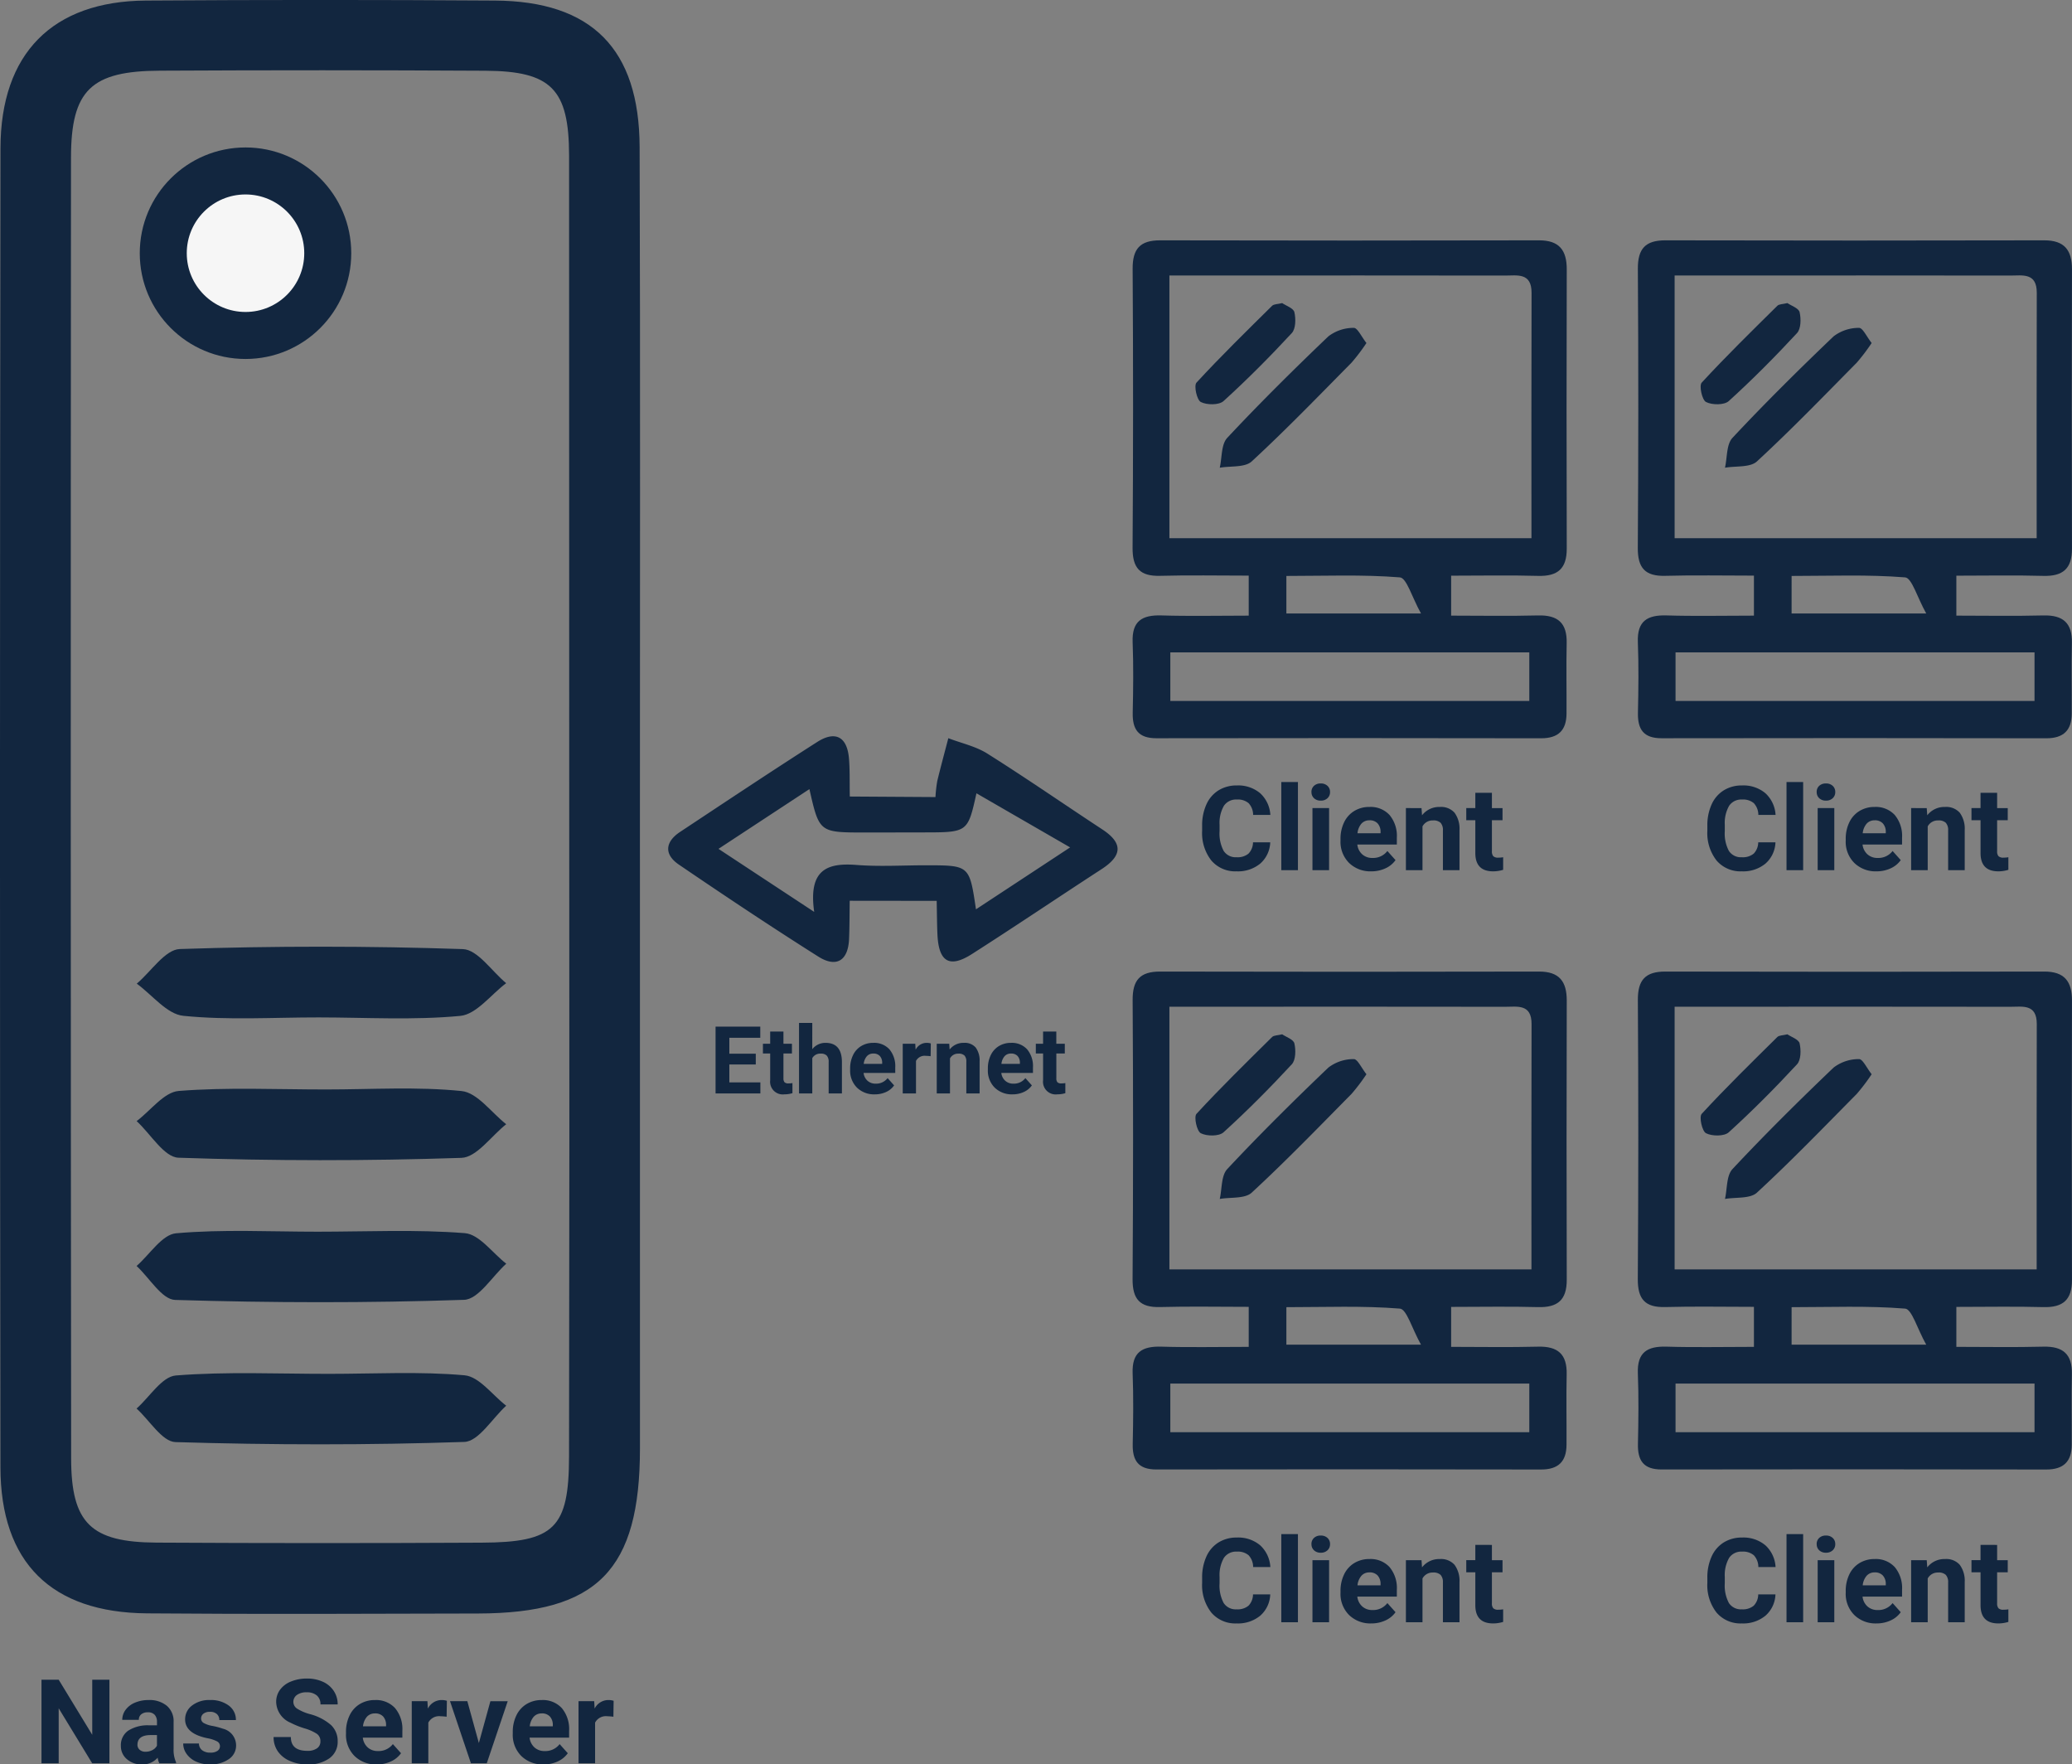 <svg xmlns="http://www.w3.org/2000/svg" width="352.702" height="300.29" viewBox="0 0 352.702 300.29">
  <rect x="0" y="0" width="352.702" height="300.29" fill="#808080" stroke="none"/>
  <g id="Grupo_155453" data-name="Grupo 155453" transform="translate(-2099.973 9364.253)">
    <g id="Grupo_155299" data-name="Grupo 155299" transform="translate(-5431.205 -14226.133)">
      <path id="Trazado_197174" data-name="Trazado 197174" d="M7640.108,4999.661q.018,54.355.007,108.71c-.01,20.714-7.206,28.067-27.551,28.116-18.789.045-37.579.134-56.367-.024-16.271-.138-24.922-8.621-24.945-24.87q-.157-112.233.007-224.465c.022-16.182,8.877-25.047,24.754-25.153q29.691-.2,59.386,0c16.5.1,24.6,8.2,24.657,24.951C7640.187,4924.5,7640.1,4962.083,7640.108,4999.661Zm-12.035.393q0-55.854-.024-111.708c-.02-11.319-3.041-14.365-14.274-14.427q-27.673-.155-55.35-.01c-11.707.046-15.152,3.275-15.162,14.8q-.094,110.7.025,221.4c.013,11.043,3.4,14.251,14.532,14.313q27.675.155,55.35.008c12.371-.054,14.85-2.468,14.872-14.686Q7628.139,5054.9,7628.073,5000.054Z" fill="#12263f"/>
      <path id="Trazado_197176" data-name="Trazado 197176" d="M7587.19,5095.7c7.7,0,15.431-.44,23.065.245,2.5.225,4.736,3.367,7.092,5.175-2.373,2.151-4.687,6.082-7.131,6.165-16.377.555-32.788.521-49.168.029-2.263-.068-4.417-3.718-6.622-5.709,2.222-1.967,4.324-5.443,6.687-5.63C7569.758,5095.292,7578.491,5095.705,7587.19,5095.7Z" fill="#12263f"/>
      <path id="Trazado_197177" data-name="Trazado 197177" d="M7585.223,5071.506c8.368,0,16.769-.411,25.085.247,2.47.2,4.7,3.384,7.047,5.2-2.39,2.145-4.72,6.065-7.179,6.148-16.383.553-32.8.516-49.187.017-2.243-.068-4.376-3.762-6.561-5.778,2.232-1.944,4.334-5.352,6.719-5.564C7569.117,5071.071,7577.19,5071.51,7585.223,5071.506Z" fill="#12263f"/>
      <path id="Trazado_197178" data-name="Trazado 197178" d="M7585.453,5035.035c-7.7-.007-15.448.5-23.069-.27-2.8-.281-5.293-3.561-7.926-5.474,2.44-2.056,4.823-5.809,7.329-5.893q24.072-.8,48.18.011c2.519.084,4.918,3.775,7.372,5.8-2.6,1.946-5.057,5.306-7.812,5.569C7601.565,5035.532,7593.486,5035.043,7585.453,5035.035Z" fill="#12263f"/>
      <path id="Trazado_197179" data-name="Trazado 197179" d="M7586.685,5047.3c7.7,0,15.444-.509,23.061.267,2.7.275,5.074,3.674,7.6,5.646-2.538,2-5.022,5.64-7.624,5.727q-24.065.8-48.165-.025c-2.443-.086-4.749-4.056-7.119-6.23,2.384-1.793,4.662-4.936,7.172-5.134C7569.922,5046.9,7578.319,5047.306,7586.685,5047.3Z" fill="#12263f"/>
      <circle id="Elipse_5971" data-name="Elipse 5971" cx="18" cy="18" r="18" transform="translate(7554.969 4886.975)" fill="#12263f"/>
      <circle id="Elipse_5972" data-name="Elipse 5972" cx="10" cy="10" r="10" transform="translate(7562.969 4894.975)" fill="#f6f6f6"/>
    </g>
    <g id="Grupo_155300" data-name="Grupo 155300" transform="translate(1490.088 -11857.951)">
      <path id="Trazado_197171" data-name="Trazado 197171" d="M7474.738,4854.9v-6.811c-5.2,0-10.148-.1-15.092.034-3.436.093-4.7-1.338-4.677-4.767q.163-23.747.01-47.494c-.021-3.407,1.283-4.845,4.686-4.837q32.246.073,64.492,0c3.436-.006,4.727,1.673,4.718,4.948q-.066,23.747,0,47.5c.012,3.442-1.543,4.753-4.891,4.66-4.8-.133-9.611-.034-14.789-.034v6.8c4.9,0,9.856.093,14.8-.033,3.366-.086,4.942,1.285,4.867,4.7-.088,4,0,8-.026,12-.015,2.851-1.394,4.211-4.335,4.206q-32.747-.06-65.493-.006c-3.071,0-4.081-1.519-4.016-4.362.091-4,.138-8-.014-12-.136-3.583,1.609-4.64,4.9-4.54C7464.682,4855.01,7469.488,4854.9,7474.738,4854.9Zm-13.5-13.181h61.629c0-14.176-.025-27.968.017-41.759.01-3.481-2.442-2.937-4.537-2.939q-24.485-.03-48.97-.012h-8.139Zm61.263,19.431h-61.107v8.274H7522.5Zm-41.352-6.622h22.915c-1.548-2.767-2.441-6.048-3.59-6.14-6.362-.51-12.785-.244-19.325-.244Z" transform="translate(-6652.293 -2131.975)" fill="#12263f"/>
      <path id="Trazado_197172" data-name="Trazado 197172" d="M7494.778,4808.5a33.262,33.262,0,0,1-2.54,3.35c-5.6,5.664-11.136,11.4-16.988,16.8-1.159,1.069-3.6.752-5.441,1.075.394-1.724.233-3.968,1.277-5.085,5.55-5.936,11.337-11.658,17.213-17.274a7.034,7.034,0,0,1,4.324-1.442C7493.252,4805.9,7493.943,4807.449,7494.778,4808.5Z" transform="translate(-6652.293 -2131.975)" fill="#12263f"/>
      <path id="Trazado_197173" data-name="Trazado 197173" d="M7480.434,4801.705c.64.443,1.918.863,2.077,1.543.261,1.121.244,2.825-.437,3.56-3.715,4.01-7.576,7.9-11.623,11.575-.774.7-2.829.685-3.867.158-.677-.343-1.209-2.784-.736-3.3,4.148-4.5,8.527-8.778,12.879-13.082C7479.027,4801.865,7479.656,4801.9,7480.434,4801.705Z" transform="translate(-6652.293 -2131.975)" fill="#12263f"/>
    </g>
    <g id="Grupo_155303" data-name="Grupo 155303" transform="translate(1490.088 -11982.4)">
      <path id="Trazado_197171-2" data-name="Trazado 197171" d="M7474.738,4854.9v-6.811c-5.2,0-10.148-.1-15.092.034-3.436.093-4.7-1.338-4.677-4.767q.163-23.747.01-47.494c-.021-3.407,1.283-4.845,4.686-4.837q32.246.073,64.492,0c3.436-.006,4.727,1.673,4.718,4.948q-.066,23.747,0,47.5c.012,3.442-1.543,4.753-4.891,4.66-4.8-.133-9.611-.034-14.789-.034v6.8c4.9,0,9.856.093,14.8-.033,3.366-.086,4.942,1.285,4.867,4.7-.088,4,0,8-.026,12-.015,2.851-1.394,4.211-4.335,4.206q-32.747-.06-65.493-.006c-3.071,0-4.081-1.519-4.016-4.362.091-4,.138-8-.014-12-.136-3.583,1.609-4.64,4.9-4.54C7464.682,4855.01,7469.488,4854.9,7474.738,4854.9Zm-13.5-13.181h61.629c0-14.176-.025-27.968.017-41.759.01-3.481-2.442-2.937-4.537-2.939q-24.485-.03-48.97-.012h-8.139Zm61.263,19.431h-61.107v8.274H7522.5Zm-41.352-6.622h22.915c-1.548-2.767-2.441-6.048-3.59-6.14-6.362-.51-12.785-.244-19.325-.244Z" transform="translate(-6652.293 -2131.975)" fill="#12263f"/>
      <path id="Trazado_197172-2" data-name="Trazado 197172" d="M7494.778,4808.5a33.262,33.262,0,0,1-2.54,3.35c-5.6,5.664-11.136,11.4-16.988,16.8-1.159,1.069-3.6.752-5.441,1.075.394-1.724.233-3.968,1.277-5.085,5.55-5.936,11.337-11.658,17.213-17.274a7.034,7.034,0,0,1,4.324-1.442C7493.252,4805.9,7493.943,4807.449,7494.778,4808.5Z" transform="translate(-6652.293 -2131.975)" fill="#12263f"/>
      <path id="Trazado_197173-2" data-name="Trazado 197173" d="M7480.434,4801.705c.64.443,1.918.863,2.077,1.543.261,1.121.244,2.825-.437,3.56-3.715,4.01-7.576,7.9-11.623,11.575-.774.7-2.829.685-3.867.158-.677-.343-1.209-2.784-.736-3.3,4.148-4.5,8.527-8.778,12.879-13.082C7479.027,4801.865,7479.656,4801.9,7480.434,4801.705Z" transform="translate(-6652.293 -2131.975)" fill="#12263f"/>
    </g>
    <g id="Grupo_155301" data-name="Grupo 155301" transform="translate(1576.088 -11857.951)">
      <path id="Trazado_197171-3" data-name="Trazado 197171" d="M7474.738,4854.9v-6.811c-5.2,0-10.148-.1-15.092.034-3.436.093-4.7-1.338-4.677-4.767q.163-23.747.01-47.494c-.021-3.407,1.283-4.845,4.686-4.837q32.246.073,64.492,0c3.436-.006,4.727,1.673,4.718,4.948q-.066,23.747,0,47.5c.012,3.442-1.543,4.753-4.891,4.66-4.8-.133-9.611-.034-14.789-.034v6.8c4.9,0,9.856.093,14.8-.033,3.366-.086,4.942,1.285,4.867,4.7-.088,4,0,8-.026,12-.015,2.851-1.394,4.211-4.335,4.206q-32.747-.06-65.493-.006c-3.071,0-4.081-1.519-4.016-4.362.091-4,.138-8-.014-12-.136-3.583,1.609-4.64,4.9-4.54C7464.682,4855.01,7469.488,4854.9,7474.738,4854.9Zm-13.5-13.181h61.629c0-14.176-.025-27.968.017-41.759.01-3.481-2.442-2.937-4.537-2.939q-24.485-.03-48.97-.012h-8.139Zm61.263,19.431h-61.107v8.274H7522.5Zm-41.352-6.622h22.915c-1.548-2.767-2.441-6.048-3.59-6.14-6.362-.51-12.785-.244-19.325-.244Z" transform="translate(-6652.293 -2131.975)" fill="#12263f"/>
      <path id="Trazado_197172-3" data-name="Trazado 197172" d="M7494.778,4808.5a33.262,33.262,0,0,1-2.54,3.35c-5.6,5.664-11.136,11.4-16.988,16.8-1.159,1.069-3.6.752-5.441,1.075.394-1.724.233-3.968,1.277-5.085,5.55-5.936,11.337-11.658,17.213-17.274a7.034,7.034,0,0,1,4.324-1.442C7493.252,4805.9,7493.943,4807.449,7494.778,4808.5Z" transform="translate(-6652.293 -2131.975)" fill="#12263f"/>
      <path id="Trazado_197173-3" data-name="Trazado 197173" d="M7480.434,4801.705c.64.443,1.918.863,2.077,1.543.261,1.121.244,2.825-.437,3.56-3.715,4.01-7.576,7.9-11.623,11.575-.774.7-2.829.685-3.867.158-.677-.343-1.209-2.784-.736-3.3,4.148-4.5,8.527-8.778,12.879-13.082C7479.027,4801.865,7479.656,4801.9,7480.434,4801.705Z" transform="translate(-6652.293 -2131.975)" fill="#12263f"/>
    </g>
    <g id="Grupo_155302" data-name="Grupo 155302" transform="translate(1576.088 -11982.4)">
      <path id="Trazado_197171-4" data-name="Trazado 197171" d="M7474.738,4854.9v-6.811c-5.2,0-10.148-.1-15.092.034-3.436.093-4.7-1.338-4.677-4.767q.163-23.747.01-47.494c-.021-3.407,1.283-4.845,4.686-4.837q32.246.073,64.492,0c3.436-.006,4.727,1.673,4.718,4.948q-.066,23.747,0,47.5c.012,3.442-1.543,4.753-4.891,4.66-4.8-.133-9.611-.034-14.789-.034v6.8c4.9,0,9.856.093,14.8-.033,3.366-.086,4.942,1.285,4.867,4.7-.088,4,0,8-.026,12-.015,2.851-1.394,4.211-4.335,4.206q-32.747-.06-65.493-.006c-3.071,0-4.081-1.519-4.016-4.362.091-4,.138-8-.014-12-.136-3.583,1.609-4.64,4.9-4.54C7464.682,4855.01,7469.488,4854.9,7474.738,4854.9Zm-13.5-13.181h61.629c0-14.176-.025-27.968.017-41.759.01-3.481-2.442-2.937-4.537-2.939q-24.485-.03-48.97-.012h-8.139Zm61.263,19.431h-61.107v8.274H7522.5Zm-41.352-6.622h22.915c-1.548-2.767-2.441-6.048-3.59-6.14-6.362-.51-12.785-.244-19.325-.244Z" transform="translate(-6652.293 -2131.975)" fill="#12263f"/>
      <path id="Trazado_197172-4" data-name="Trazado 197172" d="M7494.778,4808.5a33.262,33.262,0,0,1-2.54,3.35c-5.6,5.664-11.136,11.4-16.988,16.8-1.159,1.069-3.6.752-5.441,1.075.394-1.724.233-3.968,1.277-5.085,5.55-5.936,11.337-11.658,17.213-17.274a7.034,7.034,0,0,1,4.324-1.442C7493.252,4805.9,7493.943,4807.449,7494.778,4808.5Z" transform="translate(-6652.293 -2131.975)" fill="#12263f"/>
      <path id="Trazado_197173-4" data-name="Trazado 197173" d="M7480.434,4801.705c.64.443,1.918.863,2.077,1.543.261,1.121.244,2.825-.437,3.56-3.715,4.01-7.576,7.9-11.623,11.575-.774.7-2.829.685-3.867.158-.677-.343-1.209-2.784-.736-3.3,4.148-4.5,8.527-8.778,12.879-13.082C7479.027,4801.865,7479.656,4801.9,7480.434,4801.705Z" transform="translate(-6652.293 -2131.975)" fill="#12263f"/>
    </g>
    <path id="Trazado_197364" data-name="Trazado 197364" d="M12.832,0H9.9L4.2-9.355V0H1.27V-14.219H4.2L9.912-4.844v-9.375h2.92Zm8.5,0a3.134,3.134,0,0,1-.283-.947A3.415,3.415,0,0,1,18.379.2a3.752,3.752,0,0,1-2.573-.9,2.89,2.89,0,0,1-1.021-2.266A2.986,2.986,0,0,1,16.03-5.547a6.144,6.144,0,0,1,3.6-.908h1.3v-.605a1.741,1.741,0,0,0-.376-1.172,1.479,1.479,0,0,0-1.187-.439,1.682,1.682,0,0,0-1.118.342,1.161,1.161,0,0,0-.405.938H15.02a2.835,2.835,0,0,1,.566-1.7,3.744,3.744,0,0,1,1.6-1.226,5.837,5.837,0,0,1,2.324-.444,4.611,4.611,0,0,1,3.1.981A3.433,3.433,0,0,1,23.76-7.021v4.58a5.052,5.052,0,0,0,.42,2.275V0ZM18.994-1.963a2.431,2.431,0,0,0,1.152-.278,1.828,1.828,0,0,0,.781-.747V-4.8H19.873q-2.119,0-2.256,1.465l-.01.166a1.13,1.13,0,0,0,.371.869A1.441,1.441,0,0,0,18.994-1.963ZM31.65-2.92a.909.909,0,0,0-.513-.815,5.824,5.824,0,0,0-1.646-.532q-3.77-.791-3.77-3.2A2.9,2.9,0,0,1,26.89-9.819a4.708,4.708,0,0,1,3.052-.942,5.067,5.067,0,0,1,3.218.947,2.985,2.985,0,0,1,1.206,2.461H31.543a1.366,1.366,0,0,0-.391-1,1.653,1.653,0,0,0-1.221-.4,1.689,1.689,0,0,0-1.1.322,1.017,1.017,0,0,0-.391.82.87.87,0,0,0,.444.757,4.571,4.571,0,0,0,1.5.5,12.244,12.244,0,0,1,1.777.474,2.92,2.92,0,0,1,2.236,2.842A2.756,2.756,0,0,1,33.154-.7a5.35,5.35,0,0,1-3.2.894,5.588,5.588,0,0,1-2.358-.474,3.957,3.957,0,0,1-1.616-1.3,3.018,3.018,0,0,1-.586-1.782h2.676a1.473,1.473,0,0,0,.557,1.152,2.208,2.208,0,0,0,1.387.4,2.044,2.044,0,0,0,1.226-.308A.957.957,0,0,0,31.65-2.92Zm17.1-.811A1.5,1.5,0,0,0,48.164-5a7.685,7.685,0,0,0-2.109-.937,14.953,14.953,0,0,1-2.412-.972,3.941,3.941,0,0,1-2.422-3.525A3.434,3.434,0,0,1,41.87-12.5a4.236,4.236,0,0,1,1.865-1.411,7.021,7.021,0,0,1,2.729-.508,6.39,6.39,0,0,1,2.715.552A4.323,4.323,0,0,1,51.03-12.3a4.076,4.076,0,0,1,.659,2.285H48.76a1.917,1.917,0,0,0-.615-1.519,2.529,2.529,0,0,0-1.729-.542,2.7,2.7,0,0,0-1.67.454,1.432,1.432,0,0,0-.6,1.2,1.372,1.372,0,0,0,.7,1.162,7.889,7.889,0,0,0,2.056.879,8.882,8.882,0,0,1,3.643,1.865A3.715,3.715,0,0,1,51.689-3.75a3.422,3.422,0,0,1-1.4,2.9A6.113,6.113,0,0,1,46.533.2a7.26,7.26,0,0,1-2.988-.6,4.729,4.729,0,0,1-2.056-1.646,4.214,4.214,0,0,1-.708-2.422h2.939q0,2.354,2.813,2.354a2.736,2.736,0,0,0,1.631-.425A1.382,1.382,0,0,0,48.75-3.73ZM58.35.2A5.187,5.187,0,0,1,54.565-1.23a5.068,5.068,0,0,1-1.46-3.8V-5.3a6.383,6.383,0,0,1,.615-2.847,4.515,4.515,0,0,1,1.743-1.934,4.893,4.893,0,0,1,2.573-.679A4.385,4.385,0,0,1,61.45-9.395,5.555,5.555,0,0,1,62.7-5.518v1.152H55.967a2.622,2.622,0,0,0,.825,1.66,2.5,2.5,0,0,0,1.743.625,3.046,3.046,0,0,0,2.549-1.182l1.387,1.553a4.237,4.237,0,0,1-1.719,1.4A5.639,5.639,0,0,1,58.35.2Zm-.322-8.682a1.764,1.764,0,0,0-1.362.569A2.946,2.946,0,0,0,56-6.289h3.926v-.226a2.1,2.1,0,0,0-.508-1.457A1.819,1.819,0,0,0,58.027-8.486Zm12.207.566A7.667,7.667,0,0,0,69.219-8a2.067,2.067,0,0,0-2.1,1.084V0H64.3V-10.566h2.666l.078,1.26a2.615,2.615,0,0,1,2.354-1.455,2.957,2.957,0,0,1,.879.127Zm5.488,4.473,1.963-7.119h2.949L77.07,0h-2.7L70.811-10.566H73.76ZM86.738.2A5.187,5.187,0,0,1,82.954-1.23a5.068,5.068,0,0,1-1.46-3.8V-5.3a6.383,6.383,0,0,1,.615-2.847,4.515,4.515,0,0,1,1.743-1.934,4.893,4.893,0,0,1,2.573-.679,4.385,4.385,0,0,1,3.413,1.367,5.555,5.555,0,0,1,1.245,3.877v1.152H84.355a2.622,2.622,0,0,0,.825,1.66,2.5,2.5,0,0,0,1.743.625,3.046,3.046,0,0,0,2.549-1.182l1.387,1.553a4.237,4.237,0,0,1-1.719,1.4A5.639,5.639,0,0,1,86.738.2Zm-.322-8.682a1.764,1.764,0,0,0-1.362.569,2.946,2.946,0,0,0-.669,1.628h3.926v-.226A2.1,2.1,0,0,0,87.8-7.971,1.819,1.819,0,0,0,86.416-8.486Zm12.207.566A7.667,7.667,0,0,0,97.607-8a2.067,2.067,0,0,0-2.1,1.084V0H92.686V-10.566h2.666l.078,1.26a2.615,2.615,0,0,1,2.354-1.455,2.957,2.957,0,0,1,.879.127Z" transform="translate(2105.764 -9064.158)" fill="#12263f"/>
    <path id="Trazado_197365" data-name="Trazado 197365" d="M7.859-4.93h-4.5v3.047H8.641V0H1.016V-11.375H8.625v1.9H3.359v2.711h4.5Zm4.711-5.6v2.078h1.445V-6.8H12.57v4.219a1.007,1.007,0,0,0,.18.672.9.9,0,0,0,.688.2,3.6,3.6,0,0,0,.664-.055V-.047a4.648,4.648,0,0,1-1.367.2,2.156,2.156,0,0,1-2.422-2.4V-6.8H9.078V-8.453h1.234v-2.078Zm4.906,3a2.818,2.818,0,0,1,2.258-1.078q2.75,0,2.789,3.2V0H20.266V-5.352a1.57,1.57,0,0,0-.312-1.074,1.34,1.34,0,0,0-1.039-.348,1.537,1.537,0,0,0-1.437.766V0H15.219V-12h2.258ZM28.117.156A4.15,4.15,0,0,1,25.09-.984a4.054,4.054,0,0,1-1.168-3.039v-.219a5.106,5.106,0,0,1,.492-2.277,3.612,3.612,0,0,1,1.395-1.547,3.914,3.914,0,0,1,2.059-.543A3.508,3.508,0,0,1,30.6-7.516a4.444,4.444,0,0,1,1,3.1v.922H26.211a2.1,2.1,0,0,0,.66,1.328,2,2,0,0,0,1.395.5A2.437,2.437,0,0,0,30.3-2.609l1.109,1.242A3.389,3.389,0,0,1,30.039-.246,4.511,4.511,0,0,1,28.117.156Zm-.258-6.945a1.411,1.411,0,0,0-1.09.455,2.357,2.357,0,0,0-.535,1.3h3.141v-.181a1.681,1.681,0,0,0-.406-1.165A1.456,1.456,0,0,0,27.859-6.789Zm9.766.453a6.134,6.134,0,0,0-.812-.062,1.654,1.654,0,0,0-1.68.867V0H32.875V-8.453h2.133l.063,1.008a2.092,2.092,0,0,1,1.883-1.164,2.366,2.366,0,0,1,.7.1Zm3.164-2.117.07.977a2.951,2.951,0,0,1,2.43-1.133,2.453,2.453,0,0,1,2,.789,3.682,3.682,0,0,1,.672,2.359V0H43.7V-5.406a1.465,1.465,0,0,0-.312-1.043,1.4,1.4,0,0,0-1.039-.324,1.553,1.553,0,0,0-1.43.813V0H38.664V-8.453ZM51.563.156A4.15,4.15,0,0,1,48.535-.984a4.054,4.054,0,0,1-1.168-3.039v-.219a5.106,5.106,0,0,1,.492-2.277,3.612,3.612,0,0,1,1.395-1.547,3.914,3.914,0,0,1,2.059-.543,3.508,3.508,0,0,1,2.73,1.094,4.444,4.444,0,0,1,1,3.1v.922H49.656a2.1,2.1,0,0,0,.66,1.328,2,2,0,0,0,1.395.5,2.437,2.437,0,0,0,2.039-.945l1.109,1.242A3.389,3.389,0,0,1,53.484-.246,4.511,4.511,0,0,1,51.563.156ZM51.3-6.789a1.411,1.411,0,0,0-1.09.455,2.357,2.357,0,0,0-.535,1.3H52.82v-.181a1.681,1.681,0,0,0-.406-1.165A1.456,1.456,0,0,0,51.3-6.789Zm7.719-3.742v2.078h1.445V-6.8H59.023v4.219a1.007,1.007,0,0,0,.18.672.9.9,0,0,0,.688.2,3.6,3.6,0,0,0,.664-.055V-.047a4.648,4.648,0,0,1-1.367.2,2.156,2.156,0,0,1-2.422-2.4V-6.8H55.531V-8.453h1.234v-2.078Z" transform="translate(2220.764 -9178.158)" fill="#12263f"/>
    <path id="Trazado_197369" data-name="Trazado 197369" d="M12.432-4.736a5.031,5.031,0,0,1-1.694,3.613A5.951,5.951,0,0,1,6.709.2a5.351,5.351,0,0,1-4.3-1.841A7.548,7.548,0,0,1,.84-6.7v-.869a8.523,8.523,0,0,1,.723-3.613,5.416,5.416,0,0,1,2.065-2.4,5.786,5.786,0,0,1,3.12-.835A5.8,5.8,0,0,1,10.713-13.1a5.407,5.407,0,0,1,1.738,3.7H9.521a2.97,2.97,0,0,0-.767-2,2.839,2.839,0,0,0-2.007-.62,2.489,2.489,0,0,0-2.192,1.05,5.883,5.883,0,0,0-.747,3.257v1.074a6.3,6.3,0,0,0,.7,3.369A2.443,2.443,0,0,0,6.709-2.2a2.892,2.892,0,0,0,2.026-.62A2.8,2.8,0,0,0,9.5-4.736ZM17.148,0H14.316V-15h2.832Zm5.3,0H19.619V-10.566h2.832Zm-3-13.3a1.39,1.39,0,0,1,.425-1.045,1.6,1.6,0,0,1,1.157-.41,1.6,1.6,0,0,1,1.152.41,1.382,1.382,0,0,1,.43,1.045,1.386,1.386,0,0,1-.435,1.055,1.6,1.6,0,0,1-1.147.41,1.6,1.6,0,0,1-1.147-.41A1.386,1.386,0,0,1,19.453-13.3ZM29.639.2A5.187,5.187,0,0,1,25.854-1.23a5.068,5.068,0,0,1-1.46-3.8V-5.3a6.383,6.383,0,0,1,.615-2.847,4.515,4.515,0,0,1,1.743-1.934,4.893,4.893,0,0,1,2.573-.679,4.385,4.385,0,0,1,3.413,1.367,5.555,5.555,0,0,1,1.245,3.877v1.152H27.256a2.622,2.622,0,0,0,.825,1.66,2.5,2.5,0,0,0,1.743.625,3.046,3.046,0,0,0,2.549-1.182L33.76-1.709a4.237,4.237,0,0,1-1.719,1.4A5.639,5.639,0,0,1,29.639.2Zm-.322-8.682a1.764,1.764,0,0,0-1.362.569,2.946,2.946,0,0,0-.669,1.628h3.926v-.226A2.1,2.1,0,0,0,30.7-7.971,1.819,1.819,0,0,0,29.316-8.486Zm8.867-2.08.088,1.221a3.689,3.689,0,0,1,3.037-1.416,3.066,3.066,0,0,1,2.5.986,4.6,4.6,0,0,1,.84,2.949V0H41.826V-6.758a1.831,1.831,0,0,0-.391-1.3,1.749,1.749,0,0,0-1.3-.405A1.942,1.942,0,0,0,38.35-7.451V0H35.527V-10.566Zm11.982-2.6v2.6h1.807V-8.5H50.166v5.273a1.259,1.259,0,0,0,.225.84,1.128,1.128,0,0,0,.859.254,4.5,4.5,0,0,0,.83-.068V-.059A5.81,5.81,0,0,1,50.371.2q-2.969,0-3.027-3V-8.5H45.8v-2.07h1.543v-2.6Z" transform="translate(2303.764 -9088.158)" fill="#12263f"/>
    <path id="Trazado_197366" data-name="Trazado 197366" d="M12.432-4.736a5.031,5.031,0,0,1-1.694,3.613A5.951,5.951,0,0,1,6.709.2a5.351,5.351,0,0,1-4.3-1.841A7.548,7.548,0,0,1,.84-6.7v-.869a8.523,8.523,0,0,1,.723-3.613,5.416,5.416,0,0,1,2.065-2.4,5.786,5.786,0,0,1,3.12-.835A5.8,5.8,0,0,1,10.713-13.1a5.407,5.407,0,0,1,1.738,3.7H9.521a2.97,2.97,0,0,0-.767-2,2.839,2.839,0,0,0-2.007-.62,2.489,2.489,0,0,0-2.192,1.05,5.883,5.883,0,0,0-.747,3.257v1.074a6.3,6.3,0,0,0,.7,3.369A2.443,2.443,0,0,0,6.709-2.2a2.892,2.892,0,0,0,2.026-.62A2.8,2.8,0,0,0,9.5-4.736ZM17.148,0H14.316V-15h2.832Zm5.3,0H19.619V-10.566h2.832Zm-3-13.3a1.39,1.39,0,0,1,.425-1.045,1.6,1.6,0,0,1,1.157-.41,1.6,1.6,0,0,1,1.152.41,1.382,1.382,0,0,1,.43,1.045,1.386,1.386,0,0,1-.435,1.055,1.6,1.6,0,0,1-1.147.41,1.6,1.6,0,0,1-1.147-.41A1.386,1.386,0,0,1,19.453-13.3ZM29.639.2A5.187,5.187,0,0,1,25.854-1.23a5.068,5.068,0,0,1-1.46-3.8V-5.3a6.383,6.383,0,0,1,.615-2.847,4.515,4.515,0,0,1,1.743-1.934,4.893,4.893,0,0,1,2.573-.679,4.385,4.385,0,0,1,3.413,1.367,5.555,5.555,0,0,1,1.245,3.877v1.152H27.256a2.622,2.622,0,0,0,.825,1.66,2.5,2.5,0,0,0,1.743.625,3.046,3.046,0,0,0,2.549-1.182L33.76-1.709a4.237,4.237,0,0,1-1.719,1.4A5.639,5.639,0,0,1,29.639.2Zm-.322-8.682a1.764,1.764,0,0,0-1.362.569,2.946,2.946,0,0,0-.669,1.628h3.926v-.226A2.1,2.1,0,0,0,30.7-7.971,1.819,1.819,0,0,0,29.316-8.486Zm8.867-2.08.088,1.221a3.689,3.689,0,0,1,3.037-1.416,3.066,3.066,0,0,1,2.5.986,4.6,4.6,0,0,1,.84,2.949V0H41.826V-6.758a1.831,1.831,0,0,0-.391-1.3,1.749,1.749,0,0,0-1.3-.405A1.942,1.942,0,0,0,38.35-7.451V0H35.527V-10.566Zm11.982-2.6v2.6h1.807V-8.5H50.166v5.273a1.259,1.259,0,0,0,.225.84,1.128,1.128,0,0,0,.859.254,4.5,4.5,0,0,0,.83-.068V-.059A5.81,5.81,0,0,1,50.371.2q-2.969,0-3.027-3V-8.5H45.8v-2.07h1.543v-2.6Z" transform="translate(2303.764 -9216.158)" fill="#12263f"/>
    <path id="Trazado_197368" data-name="Trazado 197368" d="M12.432-4.736a5.031,5.031,0,0,1-1.694,3.613A5.951,5.951,0,0,1,6.709.2a5.351,5.351,0,0,1-4.3-1.841A7.548,7.548,0,0,1,.84-6.7v-.869a8.523,8.523,0,0,1,.723-3.613,5.416,5.416,0,0,1,2.065-2.4,5.786,5.786,0,0,1,3.12-.835A5.8,5.8,0,0,1,10.713-13.1a5.407,5.407,0,0,1,1.738,3.7H9.521a2.97,2.97,0,0,0-.767-2,2.839,2.839,0,0,0-2.007-.62,2.489,2.489,0,0,0-2.192,1.05,5.883,5.883,0,0,0-.747,3.257v1.074a6.3,6.3,0,0,0,.7,3.369A2.443,2.443,0,0,0,6.709-2.2a2.892,2.892,0,0,0,2.026-.62A2.8,2.8,0,0,0,9.5-4.736ZM17.148,0H14.316V-15h2.832Zm5.3,0H19.619V-10.566h2.832Zm-3-13.3a1.39,1.39,0,0,1,.425-1.045,1.6,1.6,0,0,1,1.157-.41,1.6,1.6,0,0,1,1.152.41,1.382,1.382,0,0,1,.43,1.045,1.386,1.386,0,0,1-.435,1.055,1.6,1.6,0,0,1-1.147.41,1.6,1.6,0,0,1-1.147-.41A1.386,1.386,0,0,1,19.453-13.3ZM29.639.2A5.187,5.187,0,0,1,25.854-1.23a5.068,5.068,0,0,1-1.46-3.8V-5.3a6.383,6.383,0,0,1,.615-2.847,4.515,4.515,0,0,1,1.743-1.934,4.893,4.893,0,0,1,2.573-.679,4.385,4.385,0,0,1,3.413,1.367,5.555,5.555,0,0,1,1.245,3.877v1.152H27.256a2.622,2.622,0,0,0,.825,1.66,2.5,2.5,0,0,0,1.743.625,3.046,3.046,0,0,0,2.549-1.182L33.76-1.709a4.237,4.237,0,0,1-1.719,1.4A5.639,5.639,0,0,1,29.639.2Zm-.322-8.682a1.764,1.764,0,0,0-1.362.569,2.946,2.946,0,0,0-.669,1.628h3.926v-.226A2.1,2.1,0,0,0,30.7-7.971,1.819,1.819,0,0,0,29.316-8.486Zm8.867-2.08.088,1.221a3.689,3.689,0,0,1,3.037-1.416,3.066,3.066,0,0,1,2.5.986,4.6,4.6,0,0,1,.84,2.949V0H41.826V-6.758a1.831,1.831,0,0,0-.391-1.3,1.749,1.749,0,0,0-1.3-.405A1.942,1.942,0,0,0,38.35-7.451V0H35.527V-10.566Zm11.982-2.6v2.6h1.807V-8.5H50.166v5.273a1.259,1.259,0,0,0,.225.84,1.128,1.128,0,0,0,.859.254,4.5,4.5,0,0,0,.83-.068V-.059A5.81,5.81,0,0,1,50.371.2q-2.969,0-3.027-3V-8.5H45.8v-2.07h1.543v-2.6Z" transform="translate(2389.764 -9088.158)" fill="#12263f"/>
    <path id="Trazado_197367" data-name="Trazado 197367" d="M12.432-4.736a5.031,5.031,0,0,1-1.694,3.613A5.951,5.951,0,0,1,6.709.2a5.351,5.351,0,0,1-4.3-1.841A7.548,7.548,0,0,1,.84-6.7v-.869a8.523,8.523,0,0,1,.723-3.613,5.416,5.416,0,0,1,2.065-2.4,5.786,5.786,0,0,1,3.12-.835A5.8,5.8,0,0,1,10.713-13.1a5.407,5.407,0,0,1,1.738,3.7H9.521a2.97,2.97,0,0,0-.767-2,2.839,2.839,0,0,0-2.007-.62,2.489,2.489,0,0,0-2.192,1.05,5.883,5.883,0,0,0-.747,3.257v1.074a6.3,6.3,0,0,0,.7,3.369A2.443,2.443,0,0,0,6.709-2.2a2.892,2.892,0,0,0,2.026-.62A2.8,2.8,0,0,0,9.5-4.736ZM17.148,0H14.316V-15h2.832Zm5.3,0H19.619V-10.566h2.832Zm-3-13.3a1.39,1.39,0,0,1,.425-1.045,1.6,1.6,0,0,1,1.157-.41,1.6,1.6,0,0,1,1.152.41,1.382,1.382,0,0,1,.43,1.045,1.386,1.386,0,0,1-.435,1.055,1.6,1.6,0,0,1-1.147.41,1.6,1.6,0,0,1-1.147-.41A1.386,1.386,0,0,1,19.453-13.3ZM29.639.2A5.187,5.187,0,0,1,25.854-1.23a5.068,5.068,0,0,1-1.46-3.8V-5.3a6.383,6.383,0,0,1,.615-2.847,4.515,4.515,0,0,1,1.743-1.934,4.893,4.893,0,0,1,2.573-.679,4.385,4.385,0,0,1,3.413,1.367,5.555,5.555,0,0,1,1.245,3.877v1.152H27.256a2.622,2.622,0,0,0,.825,1.66,2.5,2.5,0,0,0,1.743.625,3.046,3.046,0,0,0,2.549-1.182L33.76-1.709a4.237,4.237,0,0,1-1.719,1.4A5.639,5.639,0,0,1,29.639.2Zm-.322-8.682a1.764,1.764,0,0,0-1.362.569,2.946,2.946,0,0,0-.669,1.628h3.926v-.226A2.1,2.1,0,0,0,30.7-7.971,1.819,1.819,0,0,0,29.316-8.486Zm8.867-2.08.088,1.221a3.689,3.689,0,0,1,3.037-1.416,3.066,3.066,0,0,1,2.5.986,4.6,4.6,0,0,1,.84,2.949V0H41.826V-6.758a1.831,1.831,0,0,0-.391-1.3,1.749,1.749,0,0,0-1.3-.405A1.942,1.942,0,0,0,38.35-7.451V0H35.527V-10.566Zm11.982-2.6v2.6h1.807V-8.5H50.166v5.273a1.259,1.259,0,0,0,.225.84,1.128,1.128,0,0,0,.859.254,4.5,4.5,0,0,0,.83-.068V-.059A5.81,5.81,0,0,1,50.371.2q-2.969,0-3.027-3V-8.5H45.8v-2.07h1.543v-2.6Z" transform="translate(2389.764 -9216.158)" fill="#12263f"/>
    <path id="Trazado_197180" data-name="Trazado 197180" d="M7150.517,4884.792l-7.388-12.831c-2.024,1.127-3.83,2.186-5.684,3.154-3.313,1.73-5.363.581-5.218-3.04.378-9.466.993-18.926,1.691-28.376.226-3.061,2.156-3.983,4.928-2.6,8.324,4.148,16.663,8.271,24.917,12.557,3.232,1.679,3.336,3.951.294,6.073-1.624,1.132-3.386,2.067-5.557,3.374l7.212,12.676a23.636,23.636,0,0,1,2.518-1.1c2.407-.707,4.833-1.347,7.252-2.013.375,2.356,1.142,4.729,1.052,7.067-.3,7.806-.942,15.6-1.391,23.4-.247,4.311-2.234,5.147-5.914,3.272-7.842-3.995-15.758-7.847-23.567-11.9-4.034-2.1-3.96-4.249.012-6.772C7147.068,4886.841,7148.5,4886.012,7150.517,4884.792Zm-12.052-17.12c5.722-4.484,8.359-2.285,10.518,2.239,1.712,3.588,3.941,6.928,5.929,10.385,3.627,6.308,3.624,6.31-2.3,11.006l17.142,8.611V4881.5c-6.5,2.048-6.5,2.047-10.283-4.5-1.662-2.878-3.341-5.746-5-8.626-3.869-6.713-3.866-6.714,1.684-11.855l-16.544-8.32C7139.217,4854.851,7138.879,4860.613,7138.465,4867.672Z" transform="translate(-5546.193 -5460.8) rotate(-60)" fill="#12263f"/>
  </g>
</svg>
